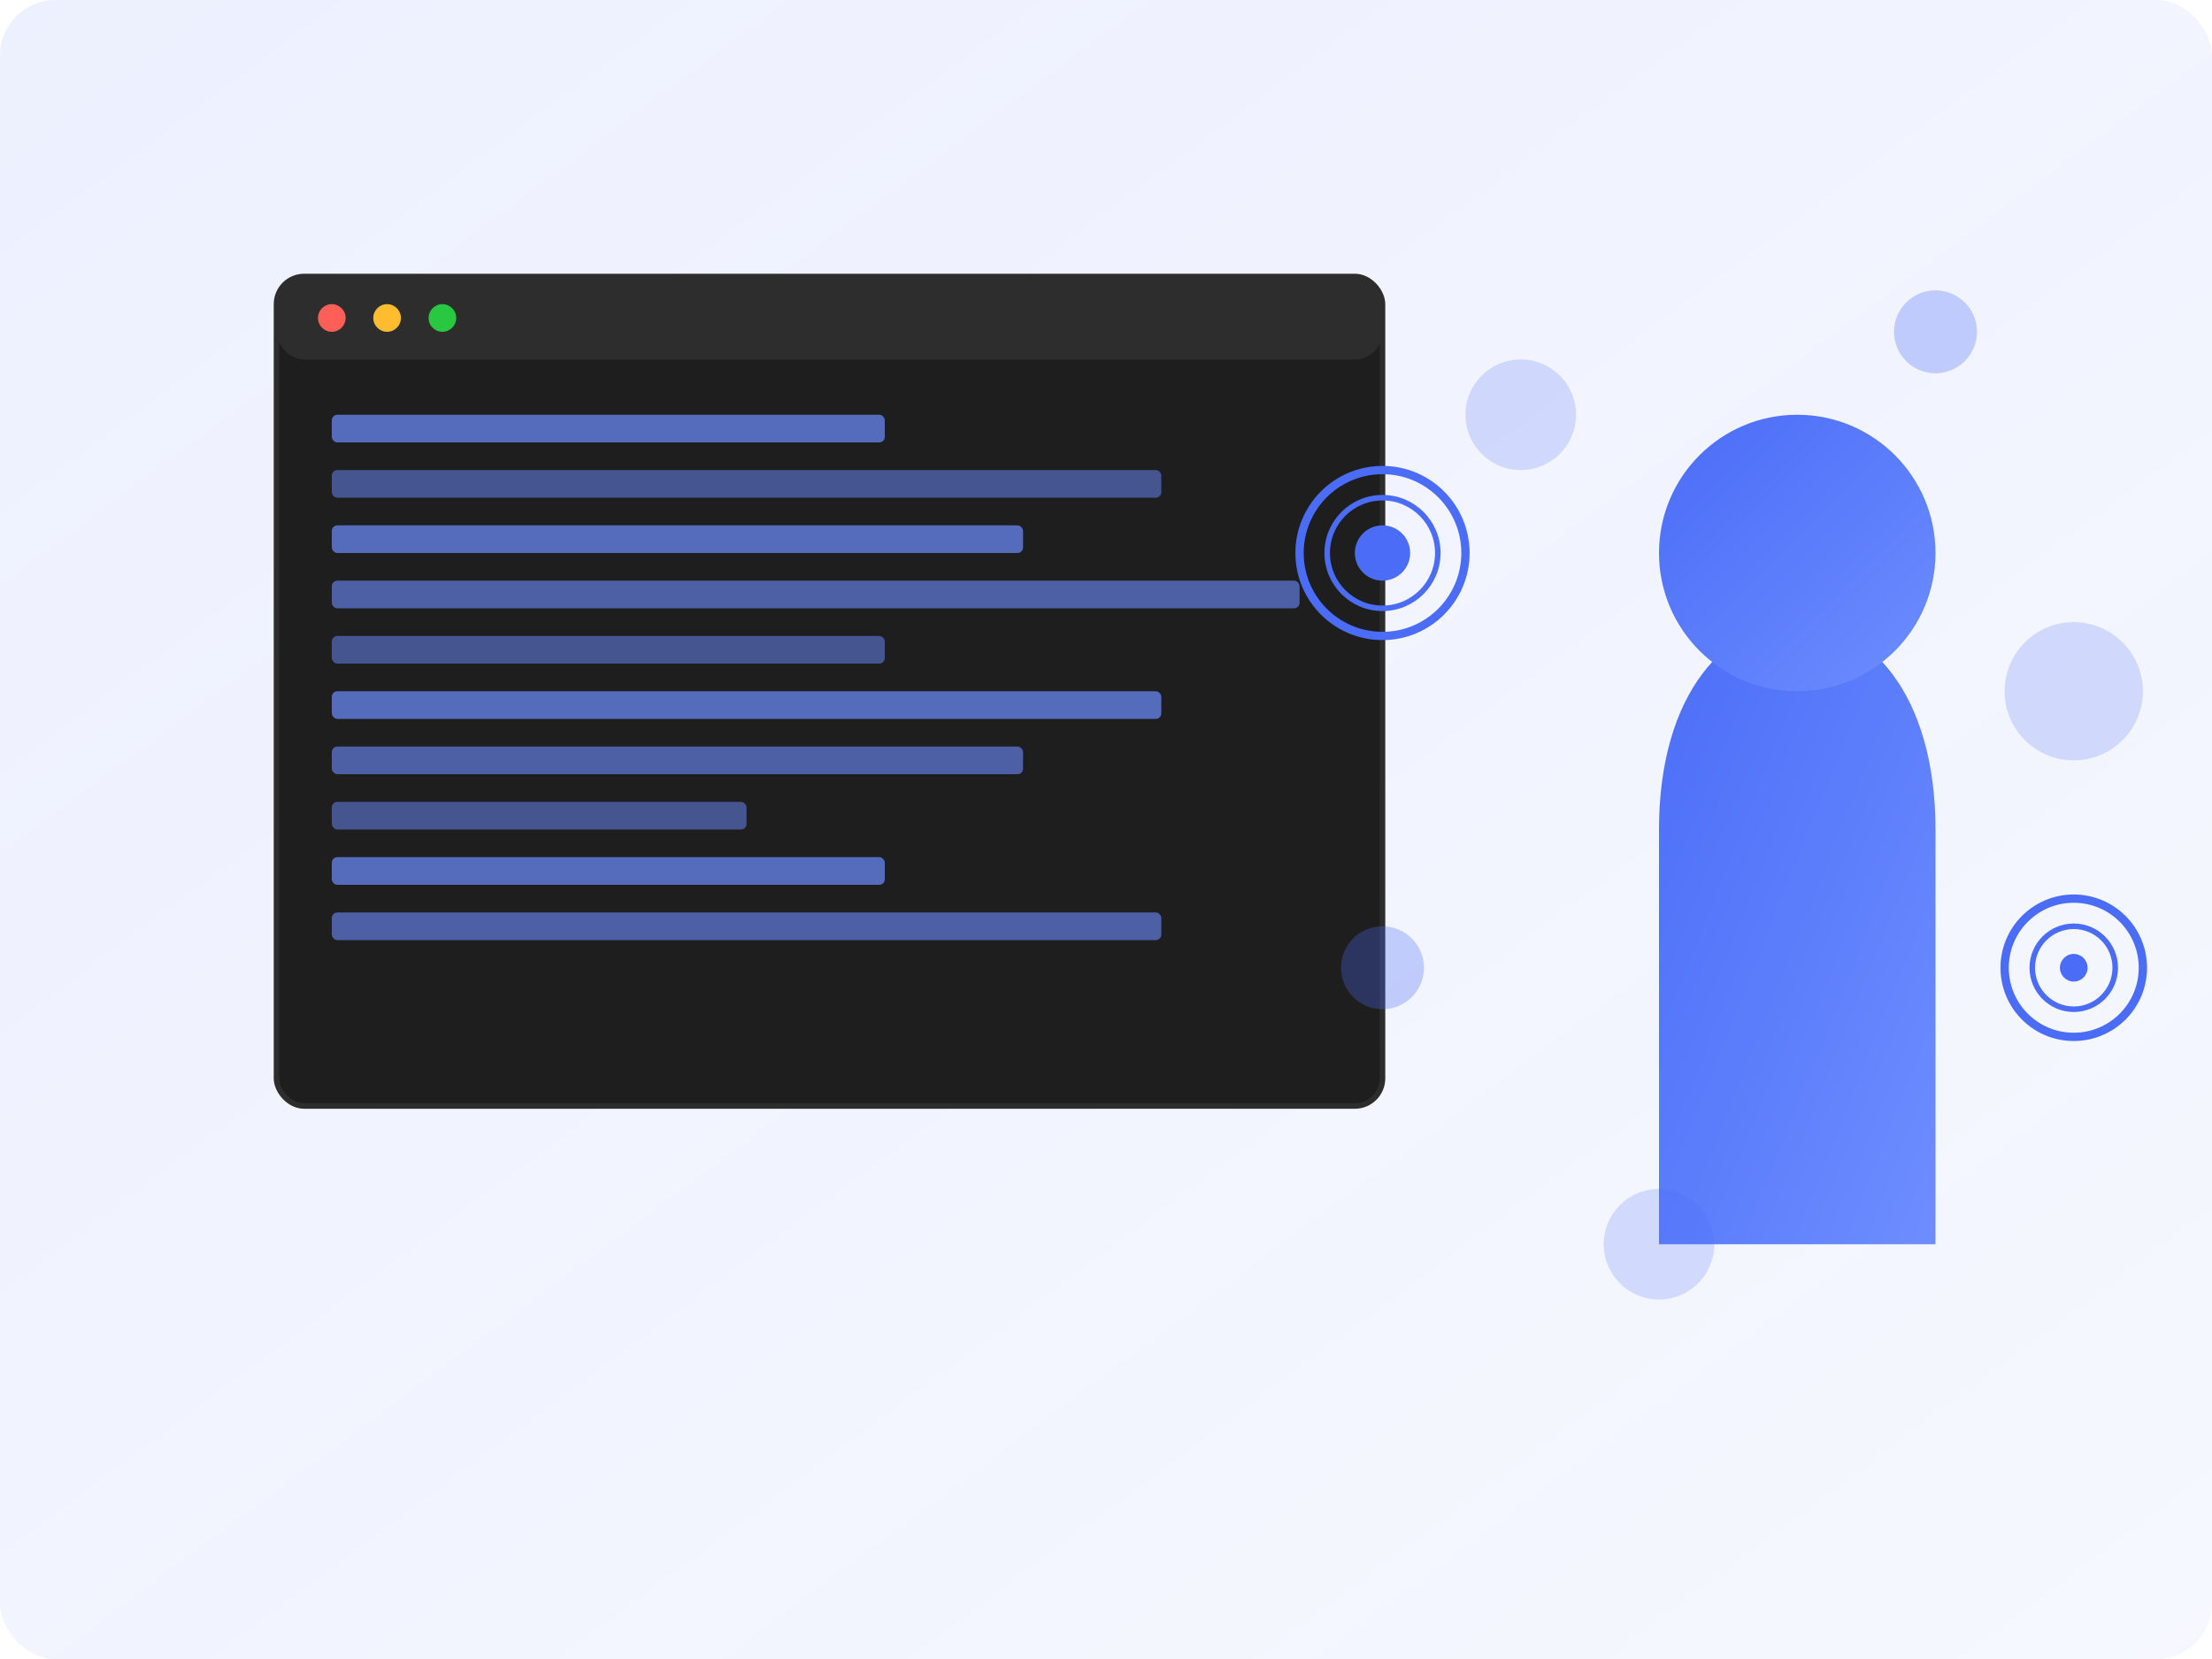 <svg xmlns="http://www.w3.org/2000/svg" viewBox="0 0 800 600" width="100%" height="100%">
  <!-- Background gradient -->
  <defs>
    <linearGradient id="bg-gradient" x1="0%" y1="0%" x2="100%" y2="100%">
      <stop offset="0%" stop-color="#4a6cf7" stop-opacity="0.1"/>
      <stop offset="100%" stop-color="#4a6cf7" stop-opacity="0.05"/>
    </linearGradient>
    <!-- Developer silhouette gradient -->
    <linearGradient id="dev-gradient" x1="0%" y1="0%" x2="100%" y2="100%">
      <stop offset="0%" stop-color="#4a6cf7"/>
      <stop offset="100%" stop-color="#6d8dff"/>
    </linearGradient>
  </defs>
  
  <!-- Background shape -->
  <rect x="0" y="0" width="800" height="600" fill="url(#bg-gradient)" rx="20" ry="20"/>
  
  <!-- Code window -->
  <rect x="100" y="100" width="400" height="300" rx="10" ry="10" fill="#1e1e1e" stroke="#2d2d2d" stroke-width="2"/>
  <rect x="100" y="100" width="400" height="30" rx="10" ry="10" fill="#2d2d2d"/>
  <circle cx="120" cy="115" r="5" fill="#ff5f57"/>
  <circle cx="140" cy="115" r="5" fill="#febc2e"/>
  <circle cx="160" cy="115" r="5" fill="#28c840"/>
  
  <!-- Code lines -->
  <rect x="120" y="150" width="200" height="10" rx="2" ry="2" fill="#6d8dff" opacity="0.7"/>
  <rect x="120" y="170" width="300" height="10" rx="2" ry="2" fill="#6d8dff" opacity="0.5"/>
  <rect x="120" y="190" width="250" height="10" rx="2" ry="2" fill="#6d8dff" opacity="0.7"/>
  <rect x="120" y="210" width="350" height="10" rx="2" ry="2" fill="#6d8dff" opacity="0.6"/>
  <rect x="120" y="230" width="200" height="10" rx="2" ry="2" fill="#6d8dff" opacity="0.5"/>
  <rect x="120" y="250" width="300" height="10" rx="2" ry="2" fill="#6d8dff" opacity="0.7"/>
  <rect x="120" y="270" width="250" height="10" rx="2" ry="2" fill="#6d8dff" opacity="0.6"/>
  <rect x="120" y="290" width="150" height="10" rx="2" ry="2" fill="#6d8dff" opacity="0.5"/>
  <rect x="120" y="310" width="200" height="10" rx="2" ry="2" fill="#6d8dff" opacity="0.7"/>
  <rect x="120" y="330" width="300" height="10" rx="2" ry="2" fill="#6d8dff" opacity="0.6"/>
  
  <!-- Developer silhouette -->
  <path d="M600 300 C600 200, 700 200, 700 300 L700 450 L600 450 Z" fill="url(#dev-gradient)"/>
  <circle cx="650" cy="200" r="50" fill="url(#dev-gradient)"/>
  
  <!-- Floating elements -->
  <circle cx="550" cy="150" r="20" fill="#4a6cf7" opacity="0.2"/>
  <circle cx="700" cy="120" r="15" fill="#4a6cf7" opacity="0.3"/>
  <circle cx="750" cy="250" r="25" fill="#4a6cf7" opacity="0.2"/>
  <circle cx="500" cy="350" r="15" fill="#4a6cf7" opacity="0.3"/>
  <circle cx="600" cy="450" r="20" fill="#4a6cf7" opacity="0.2"/>
  
  <!-- Gear icons -->
  <circle cx="500" cy="200" r="30" fill="none" stroke="#4a6cf7" stroke-width="3"/>
  <circle cx="500" cy="200" r="20" fill="none" stroke="#4a6cf7" stroke-width="2"/>
  <circle cx="500" cy="200" r="10" fill="#4a6cf7"/>
  
  <circle cx="750" cy="350" r="25" fill="none" stroke="#4a6cf7" stroke-width="3"/>
  <circle cx="750" cy="350" r="15" fill="none" stroke="#4a6cf7" stroke-width="2"/>
  <circle cx="750" cy="350" r="5" fill="#4a6cf7"/>
</svg>